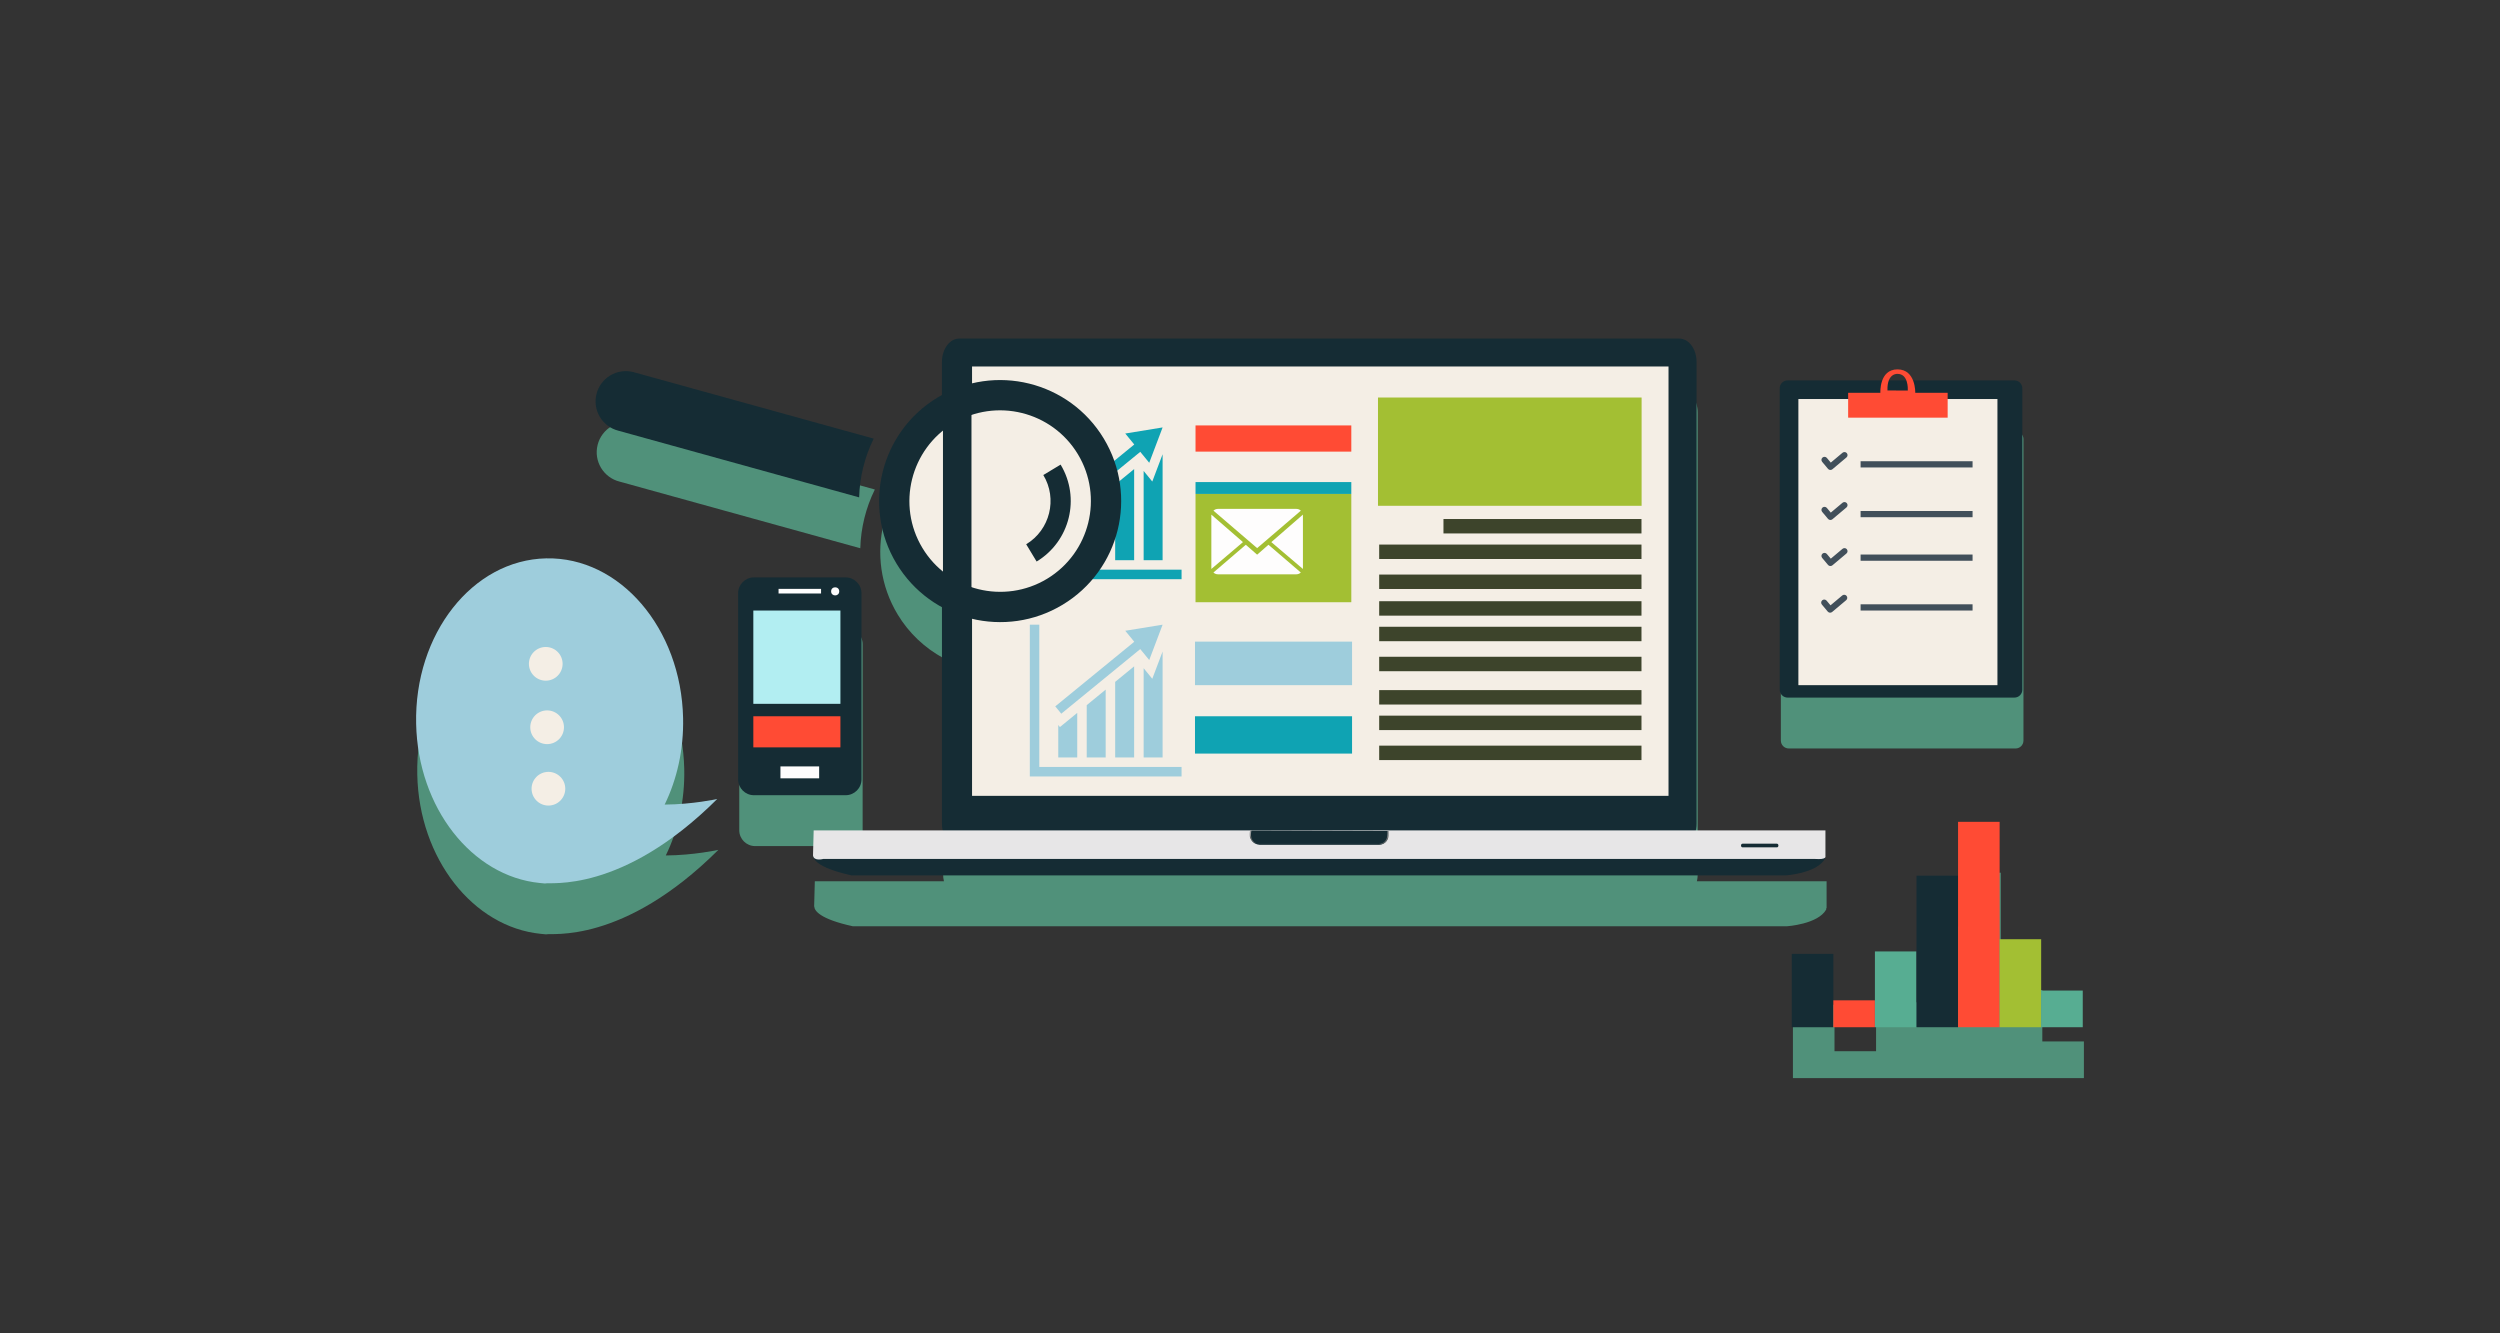 <?xml version="1.0" encoding="utf-8"?>
<!-- Generator: Adobe Illustrator 16.0.0, SVG Export Plug-In . SVG Version: 6.00 Build 0)  -->
<!DOCTYPE svg PUBLIC "-//W3C//DTD SVG 1.1//EN" "http://www.w3.org/Graphics/SVG/1.1/DTD/svg11.dtd">
<svg version="1.1" xmlns="http://www.w3.org/2000/svg" xmlns:xlink="http://www.w3.org/1999/xlink" x="0px" y="0px" width="300px"
	 height="160px" viewBox="0 0 300 160" enable-background="new 0 0 300 160" xml:space="preserve">
<rect x="0" y="0" width="300" height="160" fill="#333333" stroke="none"/>
<g id="Слой_2">
	<g>
		<g>
			<g>
				<path fill="#50917A" d="M219.144,109.146l0.001-0.127c0.071-0.078,0.046-0.153,0.046-0.153v-3.117h-15.563
					c0.057-0.255,0.097-0.52,0.097-0.799V49.523c0-1.542-0.93-2.791-2.078-2.791h-86.395c-1.148,0-2.078,1.249-2.078,2.791v3.997
					c-0.174,0.096-0.351,0.177-0.521,0.279c-6.868,4.143-9.076,13.069-4.933,19.939c1.374,2.275,3.278,4.026,5.454,5.217v25.994
					c0,0.279,0.039,0.544,0.097,0.799H97.778l-0.08,3.014c0.004,0.02,0.014,0.031,0.018,0.049c0.033,0.444,0.592,1.46,4.635,2.343
					h112.056C214.406,111.154,218.156,110.914,219.144,109.146z"/>
				<path fill="#50917A" d="M214.653,89.817h27.215c0.522,0,0.948-0.424,0.948-0.947V52.697c0-0.524-0.426-0.948-0.948-0.948
					h-12.172c-0.268-0.672-0.798-1.318-1.858-1.318s-1.573,0.646-1.822,1.318h-11.362c-0.525,0-0.95,0.424-0.95,0.948V88.87
					C213.703,89.394,214.128,89.817,214.653,89.817z M227.838,50.971c0.584-0.002,0.887,0.362,1.051,0.778h-2.09
					C227.13,50.906,227.838,50.971,227.838,50.971z"/>
				<path fill="#50917A" d="M103.517,99.63V77.296c-0.001-1.052-0.854-1.903-1.904-1.903H90.614c-1.052,0-1.903,0.852-1.903,1.903
					V99.63c0,1.049,0.852,1.901,1.903,1.901h10.998C102.663,101.531,103.517,100.679,103.517,99.63z"/>
				<path fill="#50917A" d="M74.365,57.797l28.87,7.993c0.07-2.449,0.662-4.851,1.746-7.05l-28.872-7.993
					c-1.948-0.481-3.917,0.707-4.397,2.653C71.229,55.345,72.417,57.313,74.365,57.797z"/>
				<polygon fill="#50917A" points="245.078,124.972 245.078,118.81 240.093,118.81 240.093,104.726 235.104,104.726 
					235.104,111.182 230.116,111.182 230.116,120.276 225.128,120.276 225.128,126.145 220.139,126.145 220.139,120.57 
					215.152,120.57 215.152,129.372 220.139,129.372 225.128,129.372 230.116,129.372 235.104,129.372 240.093,129.372 
					245.078,129.372 250.068,129.372 250.068,124.972 				"/>
				<path fill="#50917A" d="M82.11,92.275c-0.23-10.774-7.588-19.354-16.436-19.166c-8.845,0.188-15.83,9.074-15.601,19.849
					c0.216,10.111,6.712,18.291,14.823,19.103l0.639,0.063c0.512-0.209,9.19,1.291,20.668-10.139c0,0-2.979,0.652-6.307,0.67
					C81.372,99.627,82.19,96.069,82.11,92.275z"/>
			</g>
		</g>
		<g>
			<g>
				<g>
					<g>
						<g>
							<g>
								<g>
									<path fill="#152C34" d="M203.586,98.845c0,1.541-0.93,2.791-2.078,2.791h-86.396c-1.146,0-2.078-1.25-2.078-2.791V43.418
										c0-1.542,0.932-2.79,2.078-2.79h86.396c1.148,0,2.078,1.248,2.078,2.79V98.845z"/>
									<rect x="116.646" y="43.978" fill="#F4EEE5" width="83.576" height="51.523"/>
									<g>
										<g>
											<path fill="#152C34" d="M97.612,102.478c0,0-0.754,1.402,4.601,2.572h112.056c0,0,3.75-0.24,4.737-2.008l0.006-0.968
												L97.612,102.478z"/>
											<path fill="#E7E6E7" d="M97.64,99.645h121.413v3.117c0,0,0.179,0.415-1.249,0.312H98.782c0,0-1.117,0.313-1.221-0.415
												L97.64,99.645z"/>
											<path fill="#152C34" d="M213.411,101.463c0,0.122-0.079,0.221-0.18,0.221h-4.131c-0.098,0-0.18-0.099-0.18-0.221l0,0
												c0-0.121,0.082-0.219,0.18-0.219h4.131C213.332,101.244,213.411,101.342,213.411,101.463L213.411,101.463z"/>
										</g>
										<path fill="#152C34" d="M150.099,99.668c0,0-0.467,1.561,1.092,1.716h14.085c0,0,1.499,0.194,1.299-1.662L150.099,99.668z
											"/>
										<g>
											<linearGradient id="SVGID_2_" gradientUnits="userSpaceOnUse" x1="150.432" y1="101.24" x2="150.432" y2="99.631">
												<stop  offset="0.024" style="stop-color:#5F6767"/>
												<stop  offset="0.476" style="stop-color:#676B6C"/>
												<stop  offset="0.514" style="stop-color:#717576"/>
												<stop  offset="0.619" style="stop-color:#878A8B"/>
												<stop  offset="0.72" style="stop-color:#949899"/>
												<stop  offset="0.811" style="stop-color:#999C9D"/>
											</linearGradient>
											<path fill="url(#SVGID_2_)" d="M150.177,99.667h0.01l0.006-0.036h-0.172c0,0-0.424,1.353,0.888,1.609
												C149.788,100.911,150.177,99.667,150.177,99.667z"/>
											<linearGradient id="SVGID_4_" gradientUnits="userSpaceOnUse" x1="158.787" y1="101.317" x2="158.787" y2="99.717">
												<stop  offset="0.024" style="stop-color:#5F6767"/>
												<stop  offset="0.476" style="stop-color:#676B6C"/>
												<stop  offset="0.514" style="stop-color:#717576"/>
												<stop  offset="0.619" style="stop-color:#878A8B"/>
												<stop  offset="0.72" style="stop-color:#949899"/>
												<stop  offset="0.811" style="stop-color:#999C9D"/>
											</linearGradient>
											<path fill="url(#SVGID_4_)" d="M166.653,99.717h-0.152v0.037c0.109,1.755-1.303,1.516-1.303,1.516h-14.085
												c-0.073-0.008-0.14-0.019-0.205-0.029c0.106,0.029,0.226,0.054,0.359,0.065h14.087
												C165.354,101.306,166.808,101.556,166.653,99.717z"/>
											<linearGradient id="SVGID_6_" gradientUnits="userSpaceOnUse" x1="166.5" y1="99.754" x2="166.5" y2="99.717">
												<stop  offset="0.024" style="stop-color:#5F6767"/>
												<stop  offset="0.476" style="stop-color:#676B6C"/>
												<stop  offset="0.514" style="stop-color:#717576"/>
												<stop  offset="0.619" style="stop-color:#878A8B"/>
												<stop  offset="0.72" style="stop-color:#949899"/>
												<stop  offset="0.811" style="stop-color:#999C9D"/>
											</linearGradient>
											<path fill="url(#SVGID_6_)" d="M166.501,99.754v-0.037h-0.002C166.5,99.729,166.5,99.741,166.501,99.754z"/>
										</g>
									</g>
									<path fill="#0FA3B3" d="M141.788,68.363v1.138h-17.072h-1.138v-1.138V51.291h1.138v17.072H141.788z M139.513,51.291
										l-4.482,0.731l1.08,1.317l-9.479,7.754l0.721,0.88l9.479-7.753l1.076,1.315L139.513,51.291z M138.274,57.784l-1.037-1.271
										v10.713h2.275V54.511L138.274,57.784z M130.407,60.946v6.279h2.275v-8.141L130.407,60.946z M127.19,63.576l-0.198-0.245
										v3.895h2.276v-5.35L127.19,63.576z M133.821,58.152v9.073h2.277V56.289L133.821,58.152z"/>
									<path fill="#9ECDDC" d="M141.788,92.035v1.137h-17.072h-1.138v-1.137V74.961h1.138v17.074H141.788z M139.513,74.961
										l-4.482,0.731l1.08,1.319l-9.479,7.752l0.721,0.881l9.479-7.754l1.076,1.315L139.513,74.961z M138.274,81.454l-1.037-1.271
										v10.713h2.275V78.18L138.274,81.454z M130.407,84.616v6.28h2.275v-8.142L130.407,84.616z M127.19,87.246l-0.198-0.244
										v3.895h2.276v-5.351L127.19,87.246z M133.821,81.824v9.072h2.277V79.959L133.821,81.824z"/>
									<rect x="143.463" y="51.051" fill="#FF4B34" width="18.694" height="3.145"/>
									<rect x="143.463" y="57.849" fill="#0FA3B3" width="18.694" height="1.426"/>
									<rect x="143.463" y="59.274" fill="#A3BF33" width="18.694" height="12.993"/>
									<rect x="165.359" y="47.703" fill="#A3BF33" width="31.633" height="12.993"/>
								</g>
								<rect x="143.399" y="76.994" fill="#9ECDDC" width="18.848" height="5.226"/>
								<rect x="143.399" y="85.952" fill="#0FA3B3" width="18.848" height="4.479"/>
							</g>
							<g>
								<path fill="#152C34" d="M242.679,82.766c0,0.522-0.426,0.946-0.948,0.946h-27.215c-0.525,0-0.95-0.424-0.95-0.946V46.593
									c0-0.524,0.425-0.948,0.95-0.948h27.215c0.522,0,0.948,0.424,0.948,0.948V82.766z"/>
								<rect x="215.806" y="47.883" fill="#F4EEE5" width="23.887" height="34.337"/>
								<path fill="#FF4B34" d="M229.831,47.137c0,0,0.081-2.812-2.131-2.812s-2.054,2.812-2.054,2.812h-3.869v2.986h11.942v-2.986
									H229.831z M227.7,44.866c1.293-0.004,1.246,1.765,1.237,1.999l-2.441-0.009C226.427,44.745,227.7,44.866,227.7,44.866z"/>
								<g>
									<g>
										<rect x="223.271" y="55.348" fill="#414F5A" width="13.437" height="0.747"/>
									</g>
									<g>
										<rect x="223.271" y="61.319" fill="#414F5A" width="13.437" height="0.746"/>
									</g>
									<g>
										<rect x="223.271" y="66.544" fill="#414F5A" width="13.437" height="0.747"/>
									</g>
									<g>
										<rect x="223.271" y="72.516" fill="#414F5A" width="13.437" height="0.748"/>
									</g>
								</g>
								<g>
									<path fill="#414F5A" d="M221.101,54.332l-1.406,1.181l-0.473-0.563c-0.131-0.155-0.362-0.176-0.519-0.046
										c-0.155,0.132-0.176,0.362-0.044,0.518l0.708,0.846c0.132,0.154,0.363,0.175,0.518,0.045l1.688-1.418
										c0.157-0.13,0.176-0.362,0.046-0.518C221.488,54.221,221.257,54.202,221.101,54.332z"/>
									<path fill="#414F5A" d="M221.101,60.332l-1.406,1.182l-0.473-0.563c-0.131-0.155-0.362-0.175-0.519-0.046
										c-0.155,0.132-0.176,0.363-0.044,0.519l0.708,0.845c0.132,0.154,0.363,0.175,0.518,0.045l1.688-1.418
										c0.157-0.132,0.176-0.362,0.046-0.518C221.488,60.222,221.257,60.201,221.101,60.332z"/>
									<path fill="#414F5A" d="M221.101,65.859l-1.406,1.181l-0.473-0.563c-0.131-0.154-0.362-0.175-0.519-0.045
										c-0.155,0.131-0.176,0.362-0.044,0.518l0.708,0.846c0.132,0.154,0.363,0.174,0.518,0.045l1.688-1.419
										c0.157-0.129,0.176-0.362,0.046-0.518C221.488,65.748,221.257,65.729,221.101,65.859z"/>
									<path fill="#414F5A" d="M221.069,71.457l-1.406,1.182l-0.473-0.563c-0.131-0.154-0.362-0.176-0.519-0.046
										c-0.155,0.132-0.176,0.363-0.045,0.519l0.708,0.845c0.131,0.154,0.364,0.176,0.52,0.045l1.688-1.419
										c0.156-0.129,0.176-0.361,0.045-0.517C221.457,71.347,221.226,71.328,221.069,71.457z"/>
								</g>
							</g>
							<g>
								<g>
									<path fill="#152C34" d="M101.475,69.287H90.476c-1.051,0-1.902,0.853-1.902,1.904v22.333c0,1.05,0.852,1.902,1.902,1.902
										h10.999c1.051,0,1.904-0.853,1.904-1.902V71.191C103.378,70.14,102.525,69.287,101.475,69.287z"/>
									<polygon fill="#FEFDFD" points="98.526,71.22 93.427,71.22 93.427,70.664 98.527,70.664 98.527,71.22 									"/>
									<circle fill="#FEFDFD" cx="100.221" cy="70.964" r="0.487"/>
									<rect x="93.653" y="91.969" fill="#FEFDFD" width="4.645" height="1.43"/>
								</g>
								<rect x="90.4" y="73.264" fill="#B2EEF2" width="10.45" height="11.195"/>
								<rect x="90.4" y="85.952" fill="#FF4B34" width="10.45" height="3.732"/>
							</g>
							<g>
								<g>
									<path fill="#FEFDFD" d="M150.856,66.561l-1.359-1.189l-3.887,3.332c0.141,0.13,0.332,0.213,0.543,0.213h9.408
										c0.209,0,0.398-0.083,0.538-0.213l-3.884-3.332L150.856,66.561z"/>
									<path fill="#FEFDFD" d="M156.103,61.279c-0.141-0.133-0.331-0.213-0.541-0.213h-9.408c-0.21,0-0.4,0.08-0.541,0.213
										l5.244,4.496L156.103,61.279z"/>
									<polygon fill="#FEFDFD" points="145.362,61.756 145.362,68.276 149.155,65.052 									"/>
									<polygon fill="#FEFDFD" points="152.558,65.052 156.351,68.276 156.351,61.753 									"/>
								</g>
							</g>
						</g>
					</g>
					<g>
						<circle fill="#F4EEE5" cx="120.092" cy="60.092" r="13.187"/>
						<g>
							<g>
								<path fill="#152C34" d="M74.228,51.691l28.869,7.994c0.071-2.449,0.663-4.851,1.746-7.05l-28.871-7.993
									c-1.949-0.481-3.917,0.706-4.397,2.652C71.091,49.24,72.279,51.208,74.228,51.691z"/>
								<path fill="#152C34" d="M107.581,67.634c4.146,6.867,13.074,9.074,19.939,4.931c6.867-4.143,9.075-13.07,4.932-19.938
									c-4.142-6.866-13.071-9.075-19.938-4.931C105.646,51.838,103.438,60.764,107.581,67.634z M114.392,50.804
									c5.141-3.104,11.849-1.444,14.953,3.701c3.102,5.14,1.443,11.847-3.7,14.953c-5.145,3.101-11.852,1.442-14.954-3.7
									C107.588,60.614,109.247,53.906,114.392,50.804z"/>
								<path fill="#152C34" d="M127.273,55.752l-2.075,1.251c1.725,2.858,0.803,6.585-2.055,8.308l1.251,2.073
									C128.395,64.97,129.686,59.752,127.273,55.752z"/>
							</g>
						</g>
					</g>
					<rect x="113.156" y="43.67" fill="#152C34" width="3.421" height="48.022"/>
					<g>
						<g>
							<g>
								<rect x="173.216" y="62.282" fill="#3D442B" width="23.762" height="1.731"/>
							</g>
						</g>
						<g>
							<g>
								<rect x="165.502" y="65.348" fill="#3D442B" width="31.476" height="1.732"/>
							</g>
						</g>
						<g>
							<g>
								<rect x="165.502" y="68.947" fill="#3D442B" width="31.476" height="1.732"/>
							</g>
						</g>
						<g>
							<g>
								<rect x="165.502" y="72.146" fill="#3D442B" width="31.476" height="1.732"/>
							</g>
						</g>
						<g>
							<g>
								<rect x="165.502" y="75.212" fill="#3D442B" width="31.476" height="1.732"/>
							</g>
						</g>
						<g>
							<g>
								<rect x="165.502" y="78.812" fill="#3D442B" width="31.476" height="1.734"/>
							</g>
						</g>
						<g>
							<g>
								<rect x="165.502" y="82.813" fill="#3D442B" width="31.476" height="1.731"/>
							</g>
						</g>
						<g>
							<g>
								<rect x="165.502" y="85.878" fill="#3D442B" width="31.476" height="1.732"/>
							</g>
						</g>
						<g>
							<g>
								<rect x="165.502" y="89.477" fill="#3D442B" width="31.476" height="1.733"/>
							</g>
						</g>
					</g>
				</g>
				<g>
					<rect x="215.015" y="114.466" fill="#152C34" width="4.986" height="8.802"/>
					<rect x="220.001" y="120.04" fill="#FF4B34" width="4.989" height="3.228"/>
					<rect x="224.99" y="114.172" fill="#57AD92" width="4.988" height="9.096"/>
					<rect x="229.979" y="105.077" fill="#152C34" width="4.988" height="18.19"/>
					<rect x="234.967" y="98.62" fill="#FF4B34" width="4.988" height="24.647"/>
					<rect x="239.955" y="112.705" fill="#A3BF33" width="4.985" height="10.563"/>
					<rect x="244.94" y="118.867" fill="#57AD92" width="4.99" height="4.4"/>
				</g>
				<g>
					<path fill="#9ECDDC" d="M49.937,86.853c0.215,10.112,6.711,18.292,14.823,19.104l0.639,0.063
						c0.513-0.209,9.19,1.291,20.669-10.139c0,0-2.98,0.651-6.307,0.67c1.475-3.028,2.293-6.587,2.211-10.38
						c-0.229-10.774-7.588-19.354-16.434-19.167C56.692,67.193,49.706,76.079,49.937,86.853z"/>
					<circle fill="#F4EEE5" cx="65.811" cy="94.646" r="2.022"/>
					<circle fill="#F4EEE5" cx="65.654" cy="87.271" r="2.023"/>
					<circle fill="#F4EEE5" cx="65.491" cy="79.66" r="2.022"/>
				</g>
			</g>
		</g>
	</g>
</g>
<g id="Слой_1" display="none" opacity="0.75">
</g>
</svg>
